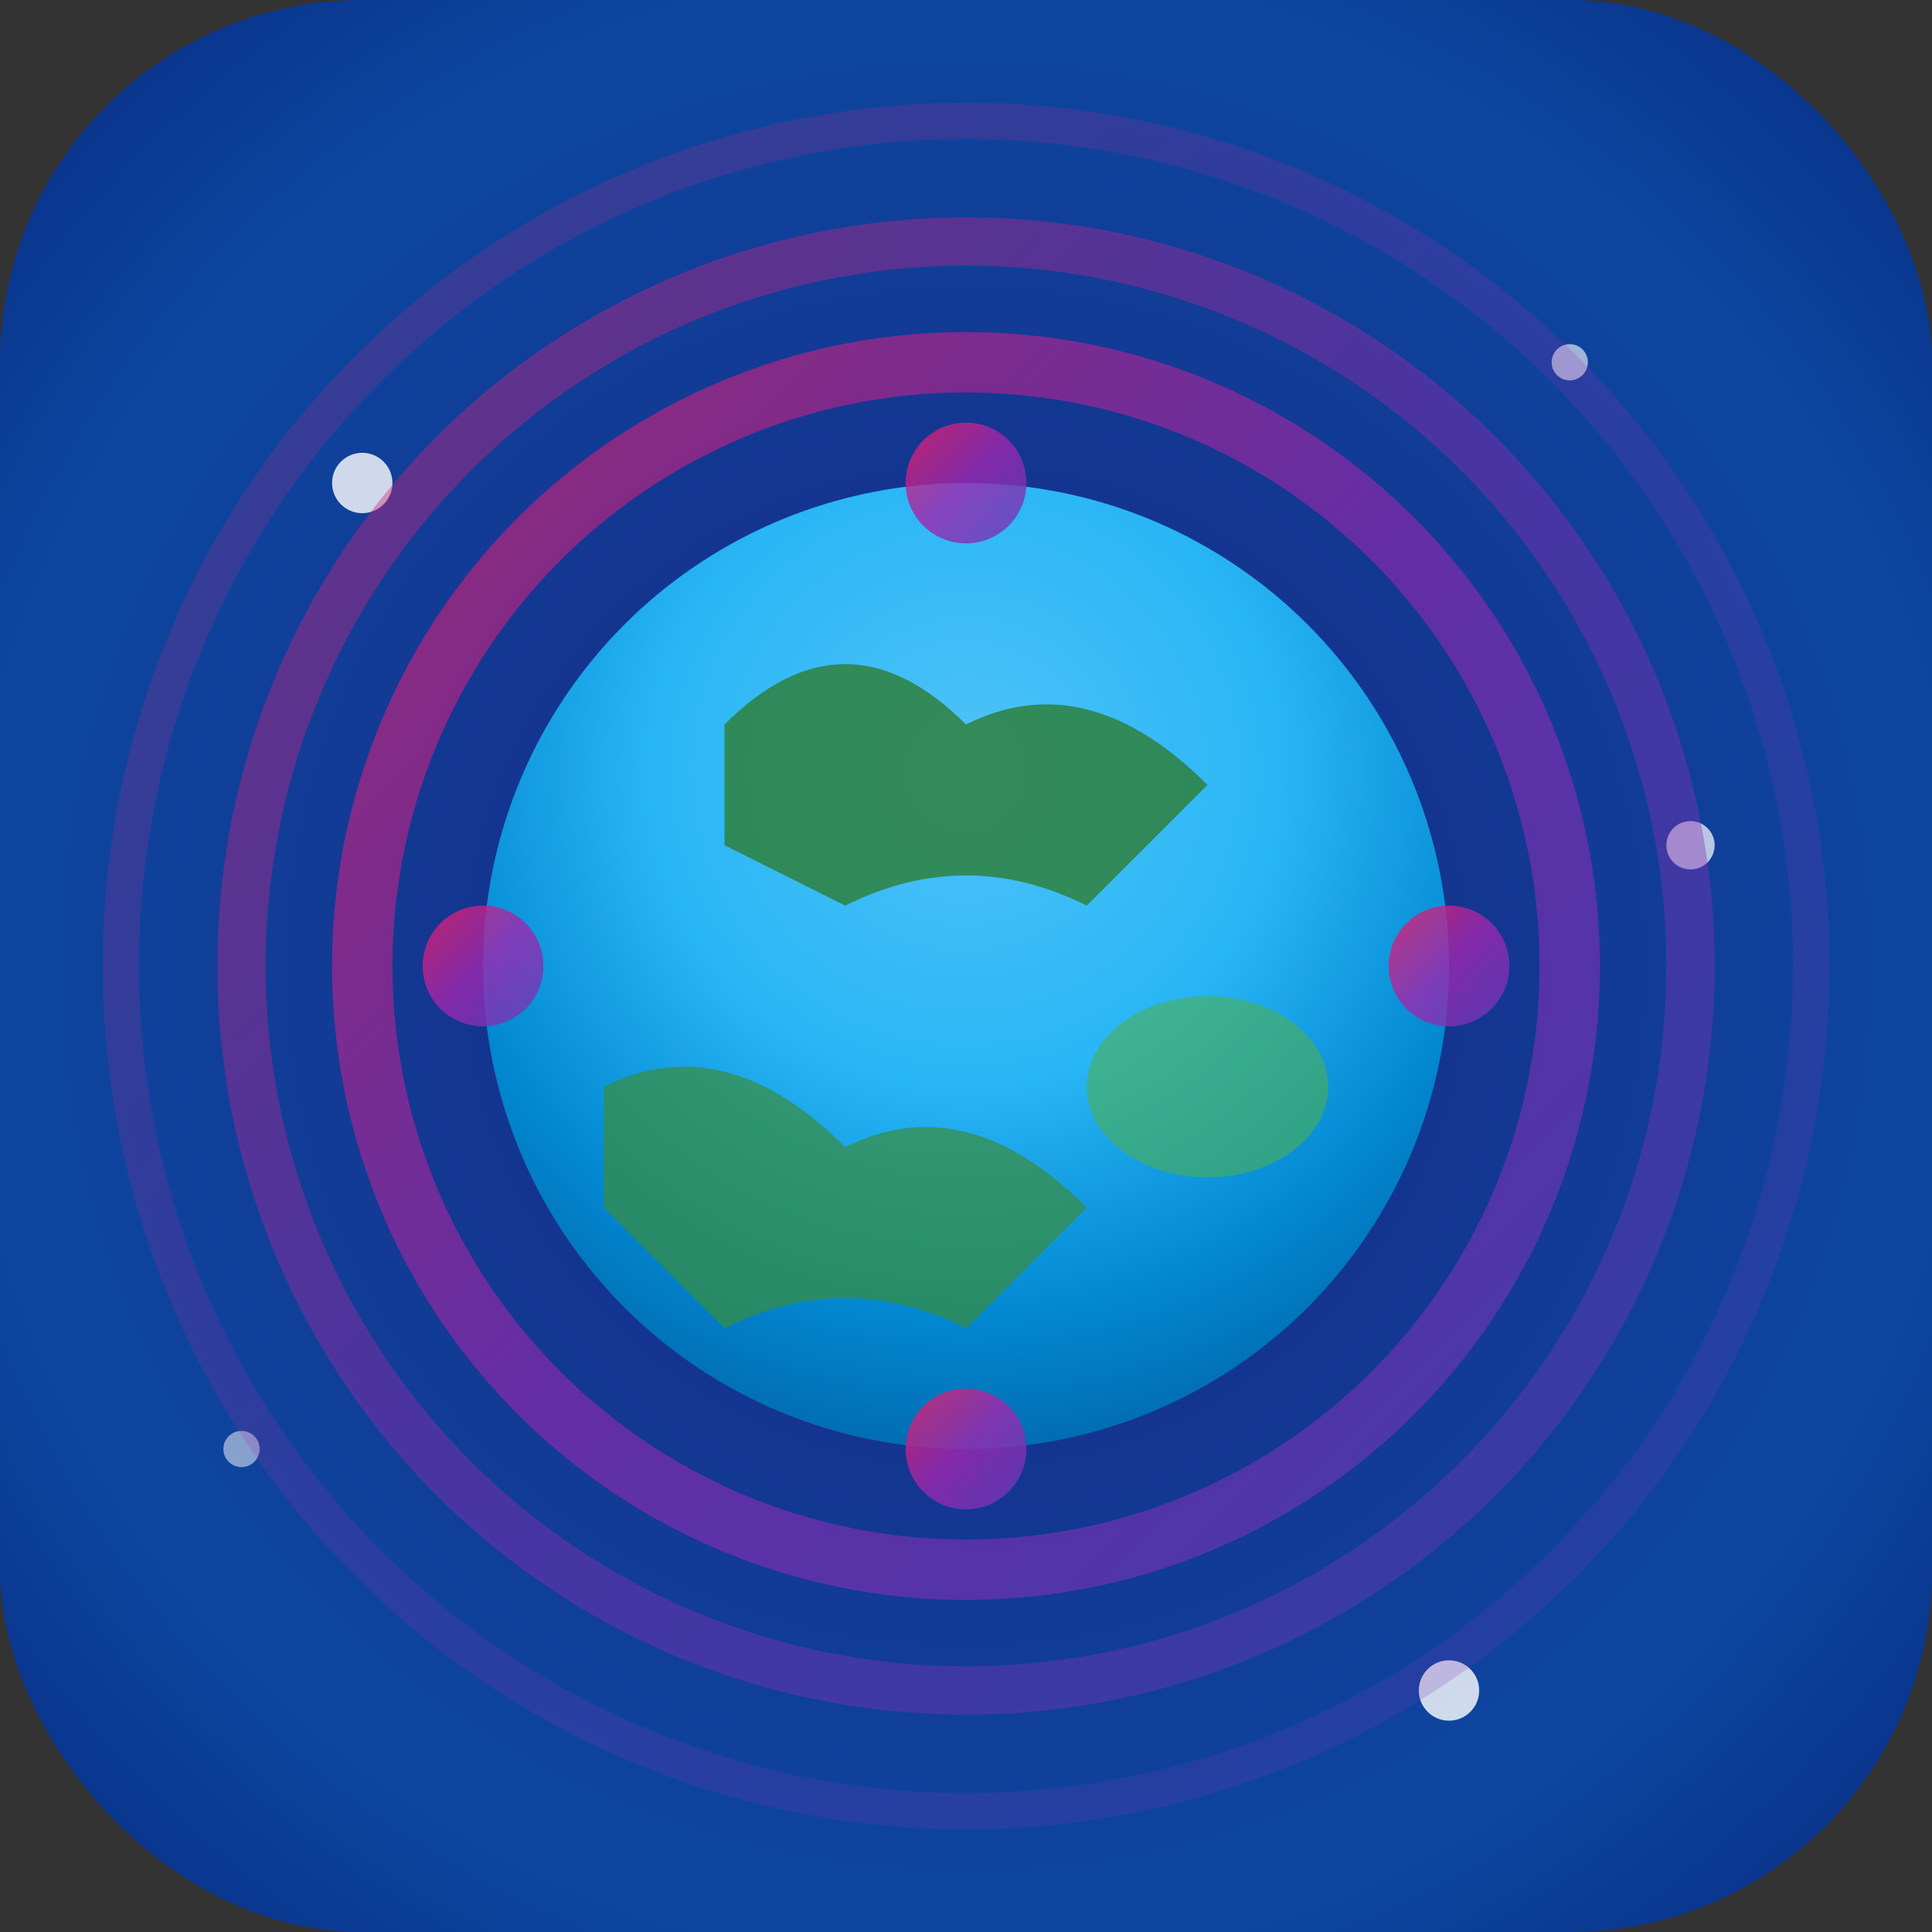 <svg width="32" height="32" viewBox="0 0 32 32" fill="none" xmlns="http://www.w3.org/2000/svg">
  <rect x="0" y="0" width="32" height="32" fill="#333333" stroke="none"/>
  <defs>
    <radialGradient id="earthGradient" cx="0.5" cy="0.3" r="0.8">
      <stop offset="0%" stop-color="#4FC3F7"/>
      <stop offset="40%" stop-color="#29B6F6"/>
      <stop offset="70%" stop-color="#0288D1"/>
      <stop offset="100%" stop-color="#01579B"/>
    </radialGradient>
    <radialGradient id="spaceGradient" cx="0.5" cy="0.5" r="1">
      <stop offset="0%" stop-color="#1A237E"/>
      <stop offset="50%" stop-color="#0D47A1"/>
      <stop offset="100%" stop-color="#000051"/>
    </radialGradient>
    <linearGradient id="aiGradient" x1="0%" y1="0%" x2="100%" y2="100%">
      <stop offset="0%" stop-color="#E91E63"/>
      <stop offset="50%" stop-color="#9C27B0"/>
      <stop offset="100%" stop-color="#673AB7"/>
    </linearGradient>
  </defs>
  
  <!-- Space background -->
  <rect width="32" height="32" rx="6" fill="url(#spaceGradient)"/>
  
  <!-- Stars -->
  <circle cx="6" cy="8" r="0.5" fill="white" opacity="0.8"/>
  <circle cx="26" cy="6" r="0.3" fill="white" opacity="0.6"/>
  <circle cx="28" cy="14" r="0.4" fill="white" opacity="0.7"/>
  <circle cx="4" cy="24" r="0.3" fill="white" opacity="0.5"/>
  <circle cx="24" cy="28" r="0.5" fill="white" opacity="0.8"/>
  
  <!-- Earth -->
  <circle cx="16" cy="16" r="8" fill="url(#earthGradient)"/>
  
  <!-- Continents (simplified) -->
  <path d="M12 12 Q14 10 16 12 Q18 11 20 13 L18 15 Q16 14 14 15 L12 14 Z" fill="#2E7D32" opacity="0.8"/>
  <path d="M10 18 Q12 17 14 19 Q16 18 18 20 L16 22 Q14 21 12 22 L10 20 Z" fill="#388E3C" opacity="0.7"/>
  <ellipse cx="20" cy="18" rx="2" ry="1.5" fill="#4CAF50" opacity="0.6"/>
  
  <!-- Zoom out effect rings -->
  <circle cx="16" cy="16" r="10" fill="none" stroke="url(#aiGradient)" stroke-width="1" opacity="0.6"/>
  <circle cx="16" cy="16" r="12" fill="none" stroke="url(#aiGradient)" stroke-width="0.8" opacity="0.4"/>
  <circle cx="16" cy="16" r="14" fill="none" stroke="url(#aiGradient)" stroke-width="0.6" opacity="0.2"/>
  
  <!-- AI indicator dots -->
  <circle cx="8" cy="16" r="1" fill="url(#aiGradient)" opacity="0.8">
    <animate attributeName="opacity" values="0.3;1;0.3" dur="2s" repeatCount="indefinite"/>
  </circle>
  <circle cx="24" cy="16" r="1" fill="url(#aiGradient)" opacity="0.8">
    <animate attributeName="opacity" values="1;0.3;1" dur="2s" repeatCount="indefinite"/>
  </circle>
  <circle cx="16" cy="8" r="1" fill="url(#aiGradient)" opacity="0.8">
    <animate attributeName="opacity" values="0.6;1;0.6" dur="2s" repeatCount="indefinite" begin="0.5s"/>
  </circle>
  <circle cx="16" cy="24" r="1" fill="url(#aiGradient)" opacity="0.8">
    <animate attributeName="opacity" values="1;0.6;1" dur="2s" repeatCount="indefinite" begin="0.5s"/>
  </circle>
</svg>
